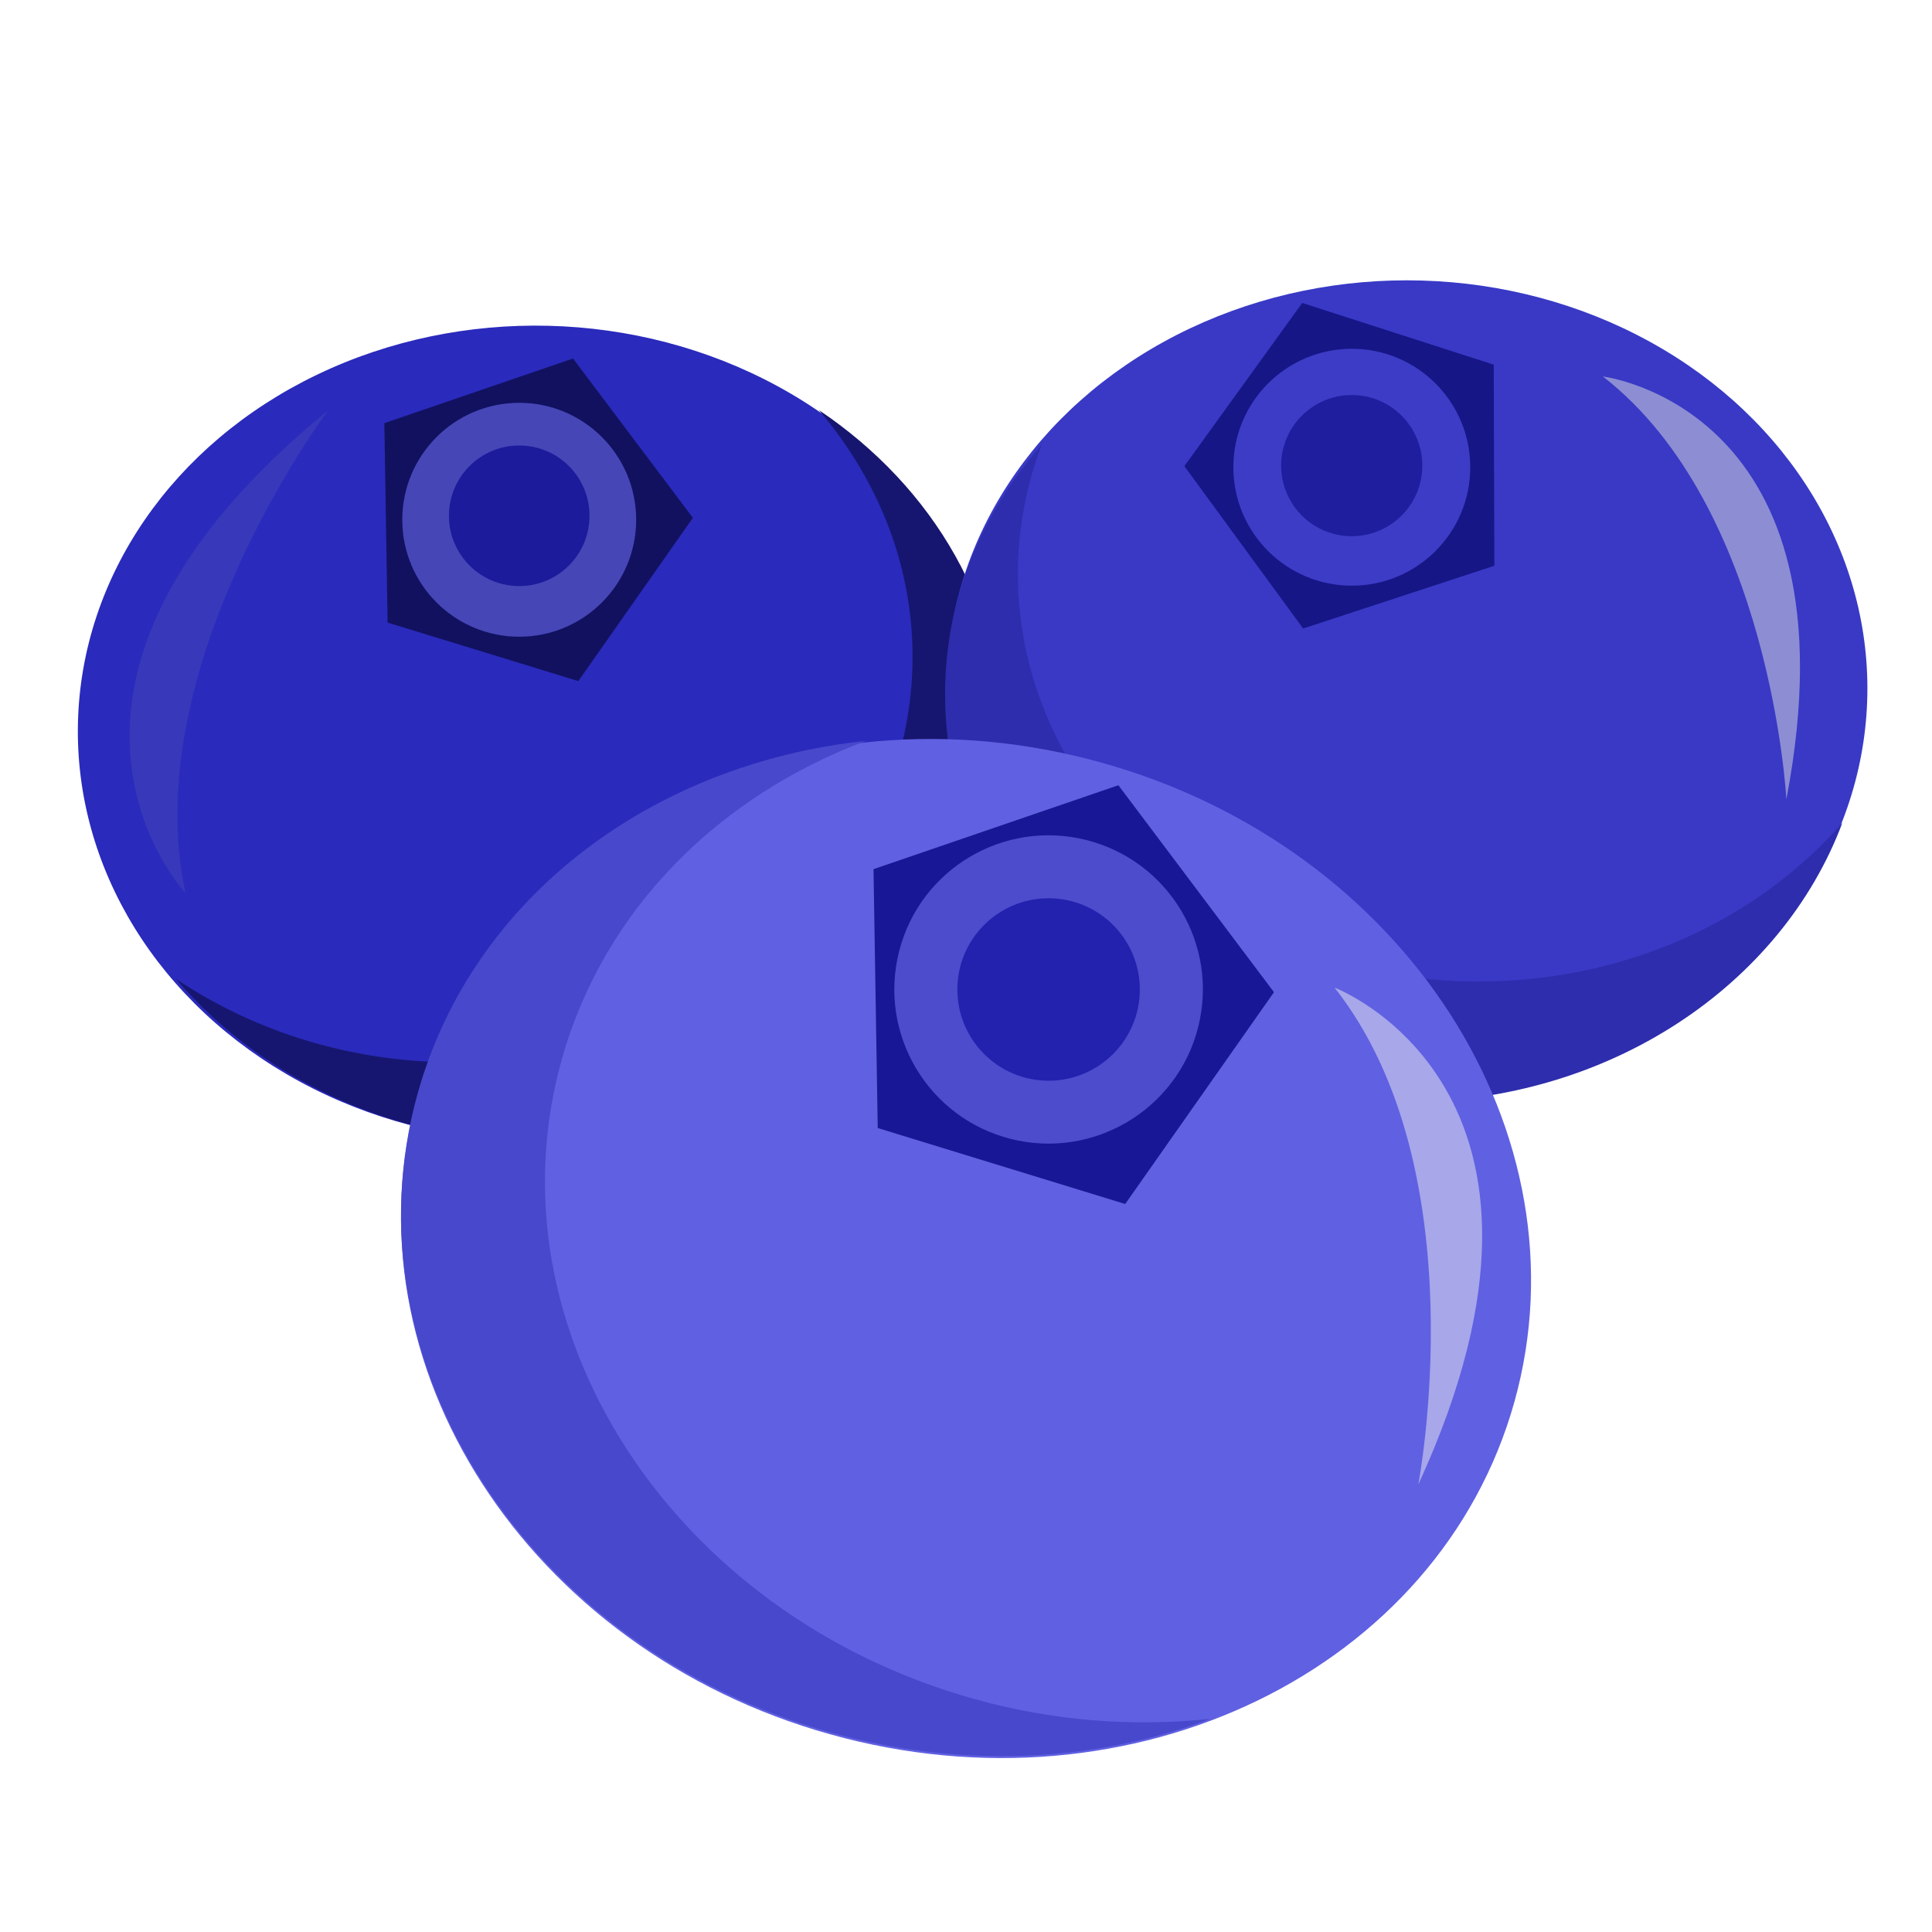 <?xml version="1.0" encoding="utf-8"?>
<!-- Generator: Adobe Illustrator 16.0.0, SVG Export Plug-In . SVG Version: 6.00 Build 0)  -->
<!DOCTYPE svg PUBLIC "-//W3C//DTD SVG 1.1//EN" "http://www.w3.org/Graphics/SVG/1.1/DTD/svg11.dtd">
<svg version="1.1" id="Layer_1" xmlns="http://www.w3.org/2000/svg" xmlns:xlink="http://www.w3.org/1999/xlink" x="0px" y="0px"
	 width="32px" height="32px" viewBox="0 0 32 32" enable-background="new 0 0 32 32" xml:space="preserve">
<ellipse transform="matrix(1 0.025 -0.025 1 0.302 -0.216)" fill="#2A2ABC" cx="8.921" cy="12.147" rx="7.628" ry="6.758"/>
<path fill="#161670" d="M13.563,6.792c1.004,1.178,1.589,2.648,1.55,4.234c-0.092,3.731-3.581,6.672-7.792,6.567
	c-1.658-0.041-3.176-0.554-4.408-1.38c1.358,1.593,3.486,2.649,5.908,2.709c4.212,0.104,7.701-2.836,7.793-6.567
	C16.669,10.093,15.459,8.064,13.563,6.792z"/>
<ellipse fill="#3939C6" cx="23.302" cy="11.402" rx="7.628" ry="6.759"/>
<path fill="#2D2DAD" d="M24.486,16.257c-4.212,0-7.627-3.025-7.627-6.758c0-0.746,0.142-1.461,0.394-2.133
	c-0.999,1.144-1.6,2.573-1.6,4.132c0,3.732,3.415,6.758,7.626,6.758c3.373,0,6.229-1.939,7.236-4.627
	C29.121,15.226,26.942,16.257,24.486,16.257z"/>
<path fill="#6060E2" d="M25.084,23.217c-1.242,4.445-6.315,6.911-11.332,5.509c-5.016-1.4-8.076-6.139-6.834-10.583
	c1.241-4.443,6.315-6.913,11.331-5.51C23.264,14.031,26.323,18.773,25.084,23.217z"/>
<path fill="#4848CC" d="M16.135,28.14c-5.014-1.401-8.074-6.139-6.833-10.583c0.699-2.499,2.609-4.374,5.04-5.286
	c-3.516,0.373-6.509,2.569-7.424,5.839c-1.241,4.445,1.819,9.183,6.834,10.584c2.195,0.613,4.403,0.486,6.295-0.225
	C18.786,28.604,17.458,28.51,16.135,28.14z"/>
<path fill="#6060E2" d="M19.185,16.827c-0.289,1.146-1.455,1.839-2.602,1.55c-1.146-0.29-1.842-1.456-1.553-2.599
	c0.291-1.15,1.456-1.842,2.601-1.553C18.778,14.517,19.475,15.68,19.185,16.827z"/>
<polygon fill="#181896" points="14.538,18.684 14.468,14.396 18.524,13.006 21.101,16.434 18.637,19.942 "/>
<path fill="#4C4CCC" d="M19.845,17.015c-0.345,1.364-1.736,2.194-3.104,1.849c-1.368-0.346-2.196-1.733-1.85-3.103
	c0.346-1.366,1.733-2.193,3.101-1.848C19.362,14.258,20.192,15.646,19.845,17.015z"/>
<circle fill="#2222AF" cx="17.368" cy="16.389" r="1.511"/>
<polygon fill="#111160" points="6.42,10.312 6.366,7.009 9.491,5.938 11.476,8.577 9.579,11.281 "/>
<circle fill="#4646B7" cx="8.6" cy="8.609" r="1.937"/>
<circle fill="#1B1B9B" cx="8.6" cy="8.543" r="1.164"/>
<circle fill="#2222AF" cx="22.389" cy="7.739" r="1.383"/>
<polygon fill="#161687" points="21.584,10.41 19.617,7.721 21.569,5.018 24.741,6.04 24.751,9.371 "/>
<circle fill="#3C3CC6" cx="22.39" cy="7.739" r="1.962"/>
<path fill="#A7A7EA" d="M22.104,16.358c0,0,4.407,1.668,1.388,8.229C23.491,24.587,24.492,19.382,22.104,16.358z"/>
<path fill="#3838BA" d="M3.073,14.794c0,0-3.228-3.434,2.366-8.002C5.439,6.792,2.254,11.029,3.073,14.794z"/>
<path fill="#8D8DD3" d="M26.549,6.236c0,0,4.279,0.513,3.039,7.003C29.588,13.239,29.332,8.396,26.549,6.236z"/>
<circle fill="#1E1E9E" cx="22.389" cy="7.712" r="1.169"/>
</svg>

